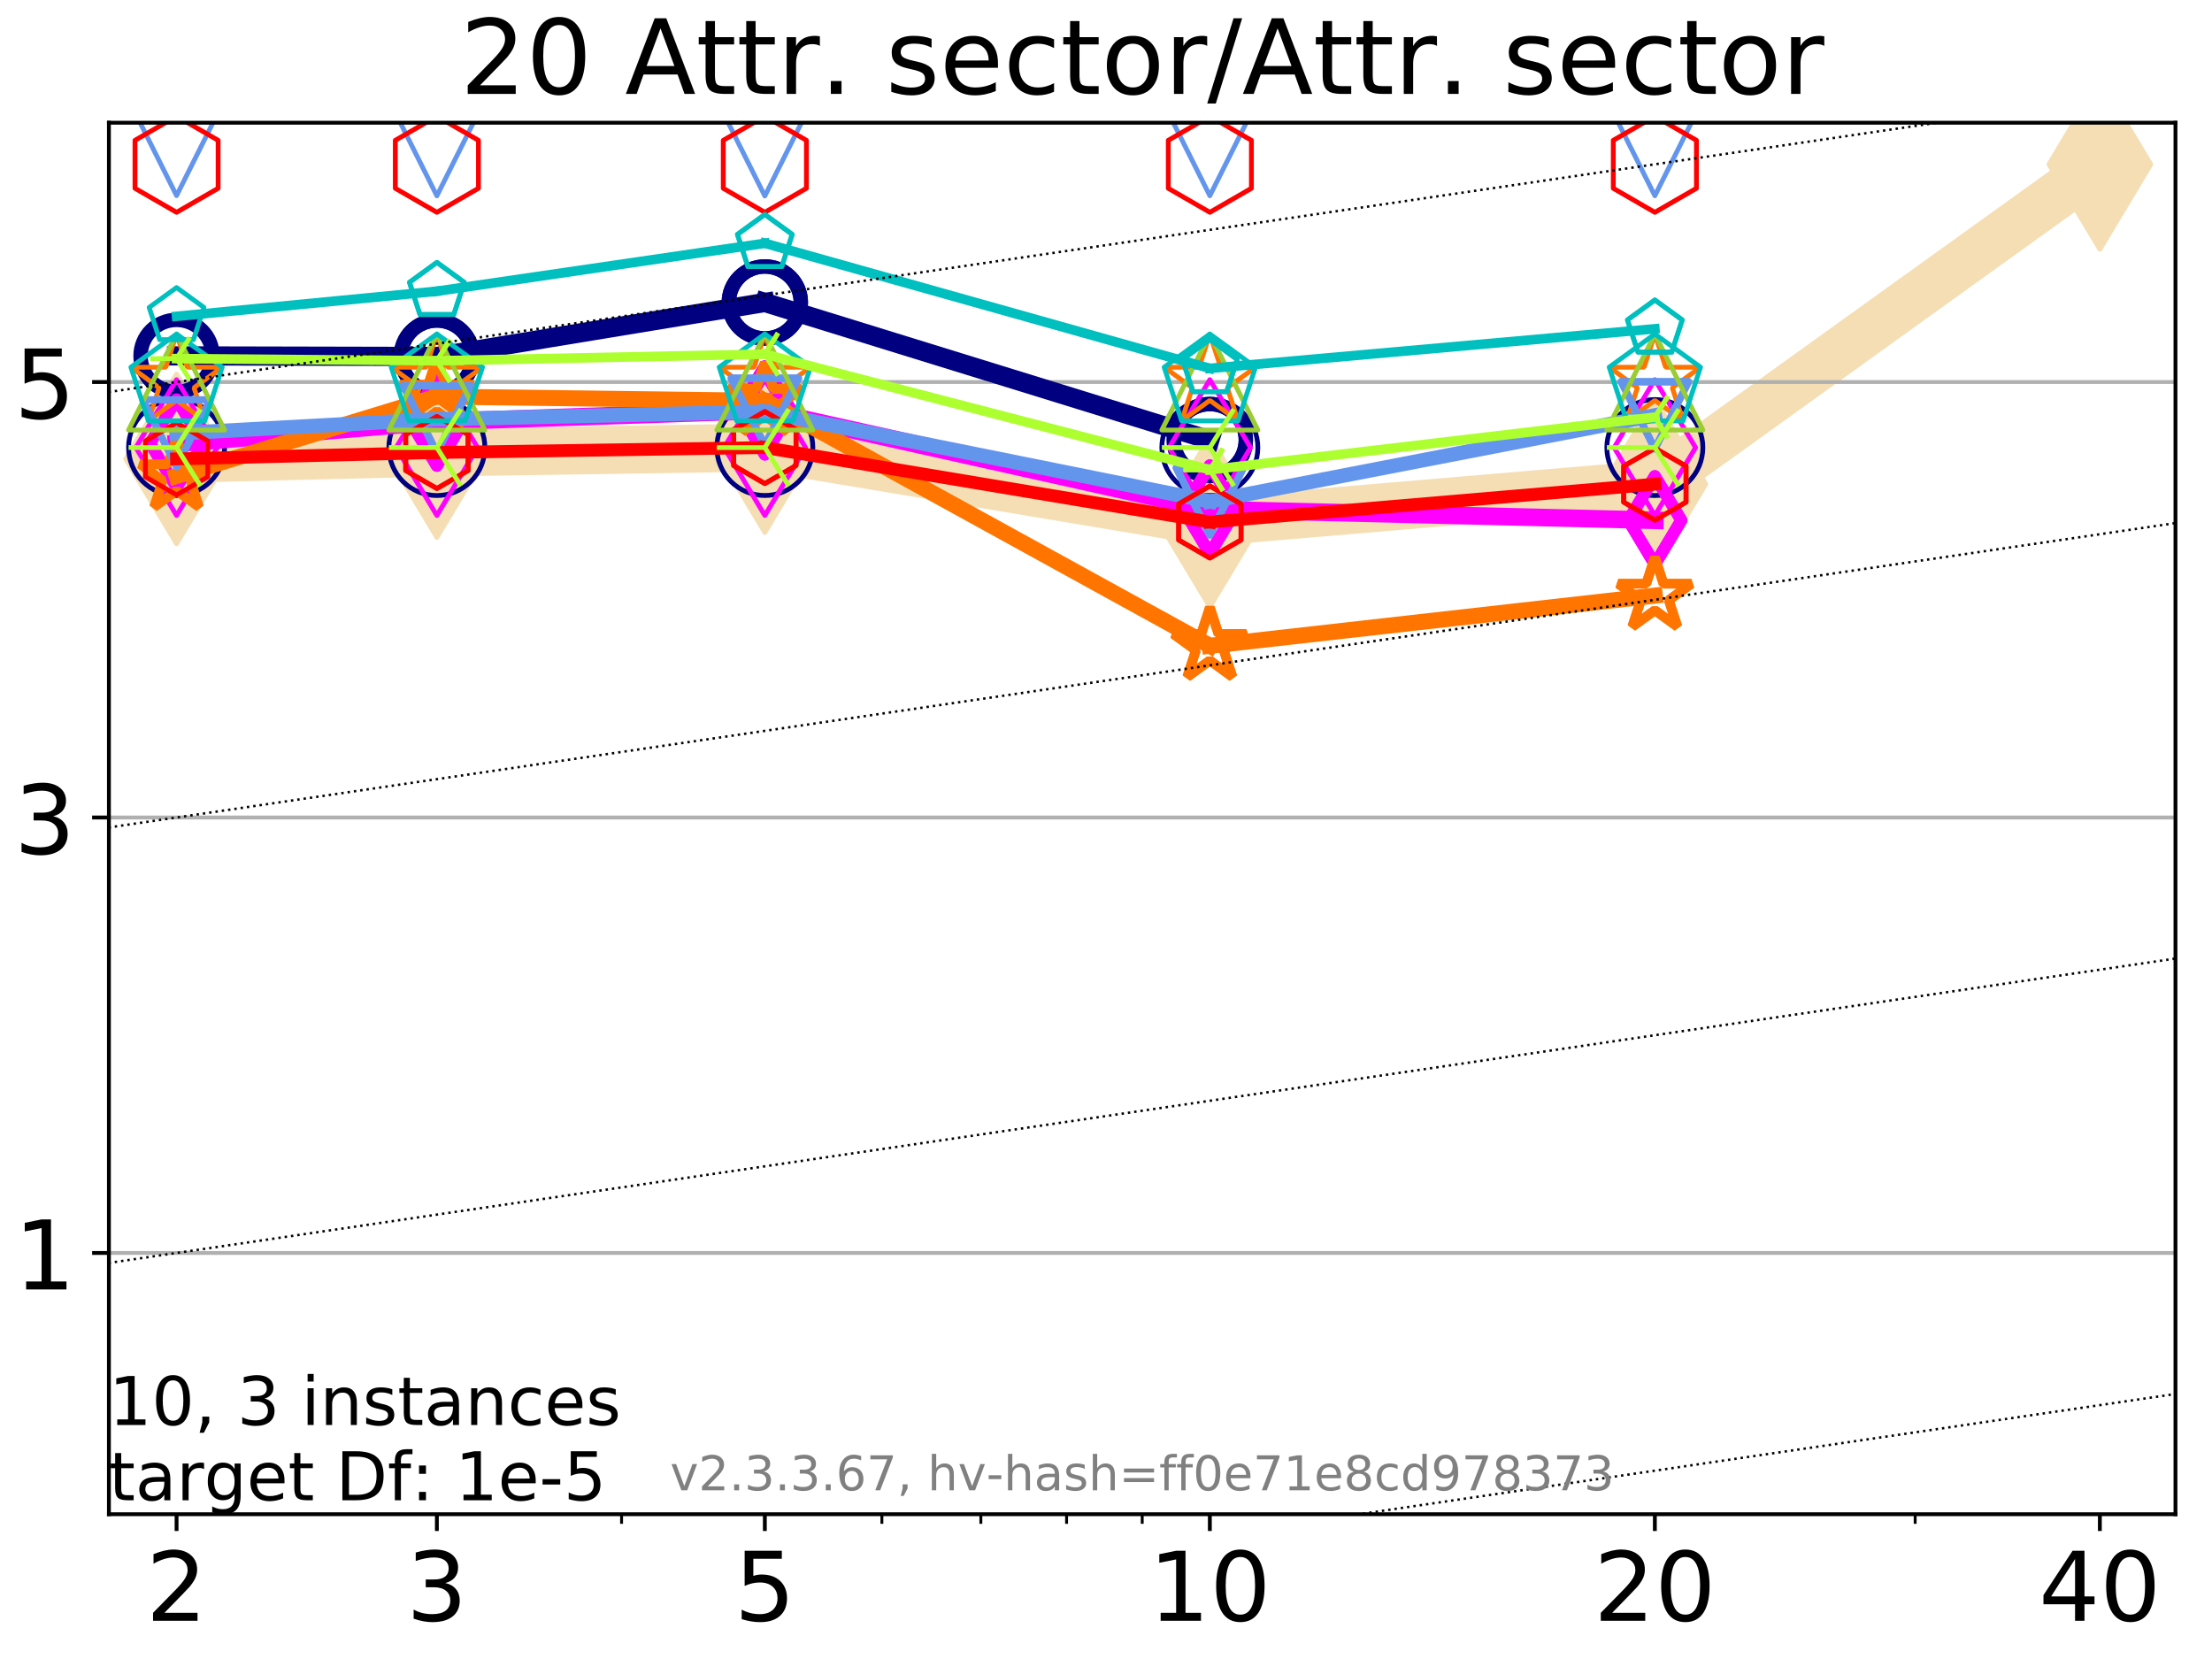 <?xml version="1.0" encoding="utf-8" standalone="no"?>
<!DOCTYPE svg PUBLIC "-//W3C//DTD SVG 1.1//EN"
  "http://www.w3.org/Graphics/SVG/1.1/DTD/svg11.dtd">
<!-- Created with matplotlib (https://matplotlib.org/) -->
<svg height="345.6pt" version="1.1" viewBox="0 0 460.8 345.6" width="460.8pt" xmlns="http://www.w3.org/2000/svg" xmlns:xlink="http://www.w3.org/1999/xlink">
 <defs>
  <style type="text/css">
*{stroke-linecap:butt;stroke-linejoin:round;}
  </style>
 </defs>
 <g id="figure_1">
  <g id="patch_1">
   <path d="M 0 345.6 
L 460.8 345.6 
L 460.8 0 
L 0 0 
z
" style="fill:#ffffff;"/>
  </g>
  <g id="axes_1">
   <g id="patch_2">
    <path d="M 22.69 315.44 
L 453.192 315.44 
L 453.192 25.56 
L 22.69 25.56 
z
" style="fill:#ffffff;"/>
   </g>
   <g id="line2d_1">
    <path clip-path="url(#p3e4baaa4ec)" d="M 36.781 95.595 
L 91.009 94.264 
L 159.329 93.236 
L 252.032 108.739 
L 344.736 100.858 
L 437.439 34.238 
" style="fill:none;stroke:#f5deb3;stroke-linecap:square;stroke-width:10;"/>
    <defs>
     <path d="M 0 17.678 
L 10.607 0 
L 0 -17.678 
L -10.607 0 
z
" id="mc10faed8f9" style="stroke:#f5deb3;stroke-linejoin:miter;"/>
    </defs>
    <g clip-path="url(#p3e4baaa4ec)">
     <use style="fill:#f5deb3;stroke:#f5deb3;stroke-linejoin:miter;" x="36.781" xlink:href="#mc10faed8f9" y="95.595"/>
     <use style="fill:#f5deb3;stroke:#f5deb3;stroke-linejoin:miter;" x="91.009" xlink:href="#mc10faed8f9" y="94.264"/>
     <use style="fill:#f5deb3;stroke:#f5deb3;stroke-linejoin:miter;" x="159.329" xlink:href="#mc10faed8f9" y="93.236"/>
     <use style="fill:#f5deb3;stroke:#f5deb3;stroke-linejoin:miter;" x="252.032" xlink:href="#mc10faed8f9" y="108.739"/>
     <use style="fill:#f5deb3;stroke:#f5deb3;stroke-linejoin:miter;" x="344.736" xlink:href="#mc10faed8f9" y="100.858"/>
     <use style="fill:#f5deb3;stroke:#f5deb3;stroke-linejoin:miter;" x="437.439" xlink:href="#mc10faed8f9" y="34.238"/>
    </g>
   </g>
   <g id="matplotlib.axis_1">
    <g id="xtick_1">
     <g id="line2d_2">
      <defs>
       <path d="M 0 0 
L 0 3.5 
" id="md5cfe4e3aa" style="stroke:#000000;stroke-width:0.8;"/>
      </defs>
      <g>
       <use style="stroke:#000000;stroke-width:0.8;" x="36.781" xlink:href="#md5cfe4e3aa" y="315.44"/>
      </g>
     </g>
     <g id="text_1">
      <!-- 2 -->
      <defs>
       <path d="M 19.188 8.297 
L 53.609 8.297 
L 53.609 0 
L 7.328 0 
L 7.328 8.297 
Q 12.938 14.109 22.625 23.891 
Q 32.328 33.688 34.812 36.531 
Q 39.547 41.844 41.422 45.531 
Q 43.312 49.219 43.312 52.781 
Q 43.312 58.594 39.234 62.25 
Q 35.156 65.922 28.609 65.922 
Q 23.969 65.922 18.812 64.312 
Q 13.672 62.703 7.812 59.422 
L 7.812 69.391 
Q 13.766 71.781 18.938 73 
Q 24.125 74.219 28.422 74.219 
Q 39.75 74.219 46.484 68.547 
Q 53.219 62.891 53.219 53.422 
Q 53.219 48.922 51.531 44.891 
Q 49.859 40.875 45.406 35.406 
Q 44.188 33.984 37.641 27.219 
Q 31.109 20.453 19.188 8.297 
z
" id="DejaVuSans-50"/>
      </defs>
      <g transform="translate(30.419 337.637)scale(0.2 -0.2)">
       <use xlink:href="#DejaVuSans-50"/>
      </g>
     </g>
    </g>
    <g id="xtick_2">
     <g id="line2d_3">
      <g>
       <use style="stroke:#000000;stroke-width:0.8;" x="91.009" xlink:href="#md5cfe4e3aa" y="315.44"/>
      </g>
     </g>
     <g id="text_2">
      <!-- 3 -->
      <defs>
       <path d="M 40.578 39.312 
Q 47.656 37.797 51.625 33 
Q 55.609 28.219 55.609 21.188 
Q 55.609 10.406 48.188 4.484 
Q 40.766 -1.422 27.094 -1.422 
Q 22.516 -1.422 17.656 -0.516 
Q 12.797 0.391 7.625 2.203 
L 7.625 11.719 
Q 11.719 9.328 16.594 8.109 
Q 21.484 6.891 26.812 6.891 
Q 36.078 6.891 40.938 10.547 
Q 45.797 14.203 45.797 21.188 
Q 45.797 27.641 41.281 31.266 
Q 36.766 34.906 28.719 34.906 
L 20.219 34.906 
L 20.219 43.016 
L 29.109 43.016 
Q 36.375 43.016 40.234 45.922 
Q 44.094 48.828 44.094 54.297 
Q 44.094 59.906 40.109 62.906 
Q 36.141 65.922 28.719 65.922 
Q 24.656 65.922 20.016 65.031 
Q 15.375 64.156 9.812 62.312 
L 9.812 71.094 
Q 15.438 72.656 20.344 73.438 
Q 25.25 74.219 29.594 74.219 
Q 40.828 74.219 47.359 69.109 
Q 53.906 64.016 53.906 55.328 
Q 53.906 49.266 50.438 45.094 
Q 46.969 40.922 40.578 39.312 
z
" id="DejaVuSans-51"/>
      </defs>
      <g transform="translate(84.647 337.637)scale(0.2 -0.2)">
       <use xlink:href="#DejaVuSans-51"/>
      </g>
     </g>
    </g>
    <g id="xtick_3">
     <g id="line2d_4">
      <g>
       <use style="stroke:#000000;stroke-width:0.8;" x="159.329" xlink:href="#md5cfe4e3aa" y="315.44"/>
      </g>
     </g>
     <g id="text_3">
      <!-- 5 -->
      <defs>
       <path d="M 10.797 72.906 
L 49.516 72.906 
L 49.516 64.594 
L 19.828 64.594 
L 19.828 46.734 
Q 21.969 47.469 24.109 47.828 
Q 26.266 48.188 28.422 48.188 
Q 40.625 48.188 47.75 41.5 
Q 54.891 34.812 54.891 23.391 
Q 54.891 11.625 47.562 5.094 
Q 40.234 -1.422 26.906 -1.422 
Q 22.312 -1.422 17.547 -0.641 
Q 12.797 0.141 7.719 1.703 
L 7.719 11.625 
Q 12.109 9.234 16.797 8.062 
Q 21.484 6.891 26.703 6.891 
Q 35.156 6.891 40.078 11.328 
Q 45.016 15.766 45.016 23.391 
Q 45.016 31 40.078 35.438 
Q 35.156 39.891 26.703 39.891 
Q 22.75 39.891 18.812 39.016 
Q 14.891 38.141 10.797 36.281 
z
" id="DejaVuSans-53"/>
      </defs>
      <g transform="translate(152.966 337.637)scale(0.2 -0.2)">
       <use xlink:href="#DejaVuSans-53"/>
      </g>
     </g>
    </g>
    <g id="xtick_4">
     <g id="line2d_5">
      <g>
       <use style="stroke:#000000;stroke-width:0.8;" x="252.032" xlink:href="#md5cfe4e3aa" y="315.44"/>
      </g>
     </g>
     <g id="text_4">
      <!-- 10 -->
      <defs>
       <path d="M 12.406 8.297 
L 28.516 8.297 
L 28.516 63.922 
L 10.984 60.406 
L 10.984 69.391 
L 28.422 72.906 
L 38.281 72.906 
L 38.281 8.297 
L 54.391 8.297 
L 54.391 0 
L 12.406 0 
z
" id="DejaVuSans-49"/>
       <path d="M 31.781 66.406 
Q 24.172 66.406 20.328 58.906 
Q 16.5 51.422 16.5 36.375 
Q 16.5 21.391 20.328 13.891 
Q 24.172 6.391 31.781 6.391 
Q 39.453 6.391 43.281 13.891 
Q 47.125 21.391 47.125 36.375 
Q 47.125 51.422 43.281 58.906 
Q 39.453 66.406 31.781 66.406 
z
M 31.781 74.219 
Q 44.047 74.219 50.516 64.516 
Q 56.984 54.828 56.984 36.375 
Q 56.984 17.969 50.516 8.266 
Q 44.047 -1.422 31.781 -1.422 
Q 19.531 -1.422 13.062 8.266 
Q 6.594 17.969 6.594 36.375 
Q 6.594 54.828 13.062 64.516 
Q 19.531 74.219 31.781 74.219 
z
" id="DejaVuSans-48"/>
      </defs>
      <g transform="translate(239.307 337.637)scale(0.2 -0.2)">
       <use xlink:href="#DejaVuSans-49"/>
       <use x="63.623" xlink:href="#DejaVuSans-48"/>
      </g>
     </g>
    </g>
    <g id="xtick_5">
     <g id="line2d_6">
      <g>
       <use style="stroke:#000000;stroke-width:0.8;" x="344.736" xlink:href="#md5cfe4e3aa" y="315.44"/>
      </g>
     </g>
     <g id="text_5">
      <!-- 20 -->
      <g transform="translate(332.011 337.637)scale(0.2 -0.2)">
       <use xlink:href="#DejaVuSans-50"/>
       <use x="63.623" xlink:href="#DejaVuSans-48"/>
      </g>
     </g>
    </g>
    <g id="xtick_6">
     <g id="line2d_7">
      <g>
       <use style="stroke:#000000;stroke-width:0.8;" x="437.439" xlink:href="#md5cfe4e3aa" y="315.44"/>
      </g>
     </g>
     <g id="text_6">
      <!-- 40 -->
      <defs>
       <path d="M 37.797 64.312 
L 12.891 25.391 
L 37.797 25.391 
z
M 35.203 72.906 
L 47.609 72.906 
L 47.609 25.391 
L 58.016 25.391 
L 58.016 17.188 
L 47.609 17.188 
L 47.609 0 
L 37.797 0 
L 37.797 17.188 
L 4.891 17.188 
L 4.891 26.703 
z
" id="DejaVuSans-52"/>
      </defs>
      <g transform="translate(424.714 337.637)scale(0.2 -0.2)">
       <use xlink:href="#DejaVuSans-52"/>
       <use x="63.623" xlink:href="#DejaVuSans-48"/>
      </g>
     </g>
    </g>
    <g id="xtick_7">
     <g id="line2d_8">
      <defs>
       <path d="M 0 0 
L 0 2 
" id="ma9b2559af5" style="stroke:#000000;stroke-width:0.6;"/>
      </defs>
      <g>
       <use style="stroke:#000000;stroke-width:0.6;" x="129.485" xlink:href="#ma9b2559af5" y="315.44"/>
      </g>
     </g>
    </g>
    <g id="xtick_8">
     <g id="line2d_9">
      <g>
       <use style="stroke:#000000;stroke-width:0.6;" x="183.713" xlink:href="#ma9b2559af5" y="315.44"/>
      </g>
     </g>
    </g>
    <g id="xtick_9">
     <g id="line2d_10">
      <g>
       <use style="stroke:#000000;stroke-width:0.6;" x="204.329" xlink:href="#ma9b2559af5" y="315.44"/>
      </g>
     </g>
    </g>
    <g id="xtick_10">
     <g id="line2d_11">
      <g>
       <use style="stroke:#000000;stroke-width:0.6;" x="222.188" xlink:href="#ma9b2559af5" y="315.44"/>
      </g>
     </g>
    </g>
    <g id="xtick_11">
     <g id="line2d_12">
      <g>
       <use style="stroke:#000000;stroke-width:0.6;" x="237.941" xlink:href="#ma9b2559af5" y="315.44"/>
      </g>
     </g>
    </g>
    <g id="xtick_12">
     <g id="line2d_13">
      <g>
       <use style="stroke:#000000;stroke-width:0.6;" x="398.964" xlink:href="#ma9b2559af5" y="315.44"/>
      </g>
     </g>
    </g>
   </g>
   <g id="matplotlib.axis_2">
    <g id="ytick_1">
     <g id="line2d_14">
      <path clip-path="url(#p3e4baaa4ec)" d="M 22.69 261.012 
L 453.192 261.012 
" style="fill:none;stroke:#b0b0b0;stroke-linecap:square;stroke-width:0.8;"/>
     </g>
     <g id="line2d_15">
      <defs>
       <path d="M 0 0 
L -3.5 0 
" id="mecb5a93568" style="stroke:#000000;stroke-width:0.8;"/>
      </defs>
      <g>
       <use style="stroke:#000000;stroke-width:0.8;" x="22.69" xlink:href="#mecb5a93568" y="261.012"/>
      </g>
     </g>
     <g id="text_7">
      <!-- 1 -->
      <g transform="translate(2.965 268.611)scale(0.2 -0.2)">
       <use xlink:href="#DejaVuSans-49"/>
      </g>
     </g>
    </g>
    <g id="ytick_2">
     <g id="line2d_16">
      <path clip-path="url(#p3e4baaa4ec)" d="M 22.69 170.299 
L 453.192 170.299 
" style="fill:none;stroke:#b0b0b0;stroke-linecap:square;stroke-width:0.8;"/>
     </g>
     <g id="line2d_17">
      <g>
       <use style="stroke:#000000;stroke-width:0.8;" x="22.69" xlink:href="#mecb5a93568" y="170.299"/>
      </g>
     </g>
     <g id="text_8">
      <!-- 3 -->
      <g transform="translate(2.965 177.898)scale(0.2 -0.2)">
       <use xlink:href="#DejaVuSans-51"/>
      </g>
     </g>
    </g>
    <g id="ytick_3">
     <g id="line2d_18">
      <path clip-path="url(#p3e4baaa4ec)" d="M 22.69 79.586 
L 453.192 79.586 
" style="fill:none;stroke:#b0b0b0;stroke-linecap:square;stroke-width:0.8;"/>
     </g>
     <g id="line2d_19">
      <g>
       <use style="stroke:#000000;stroke-width:0.8;" x="22.69" xlink:href="#mecb5a93568" y="79.586"/>
      </g>
     </g>
     <g id="text_9">
      <!-- 5 -->
      <g transform="translate(2.965 87.184)scale(0.2 -0.2)">
       <use xlink:href="#DejaVuSans-53"/>
      </g>
     </g>
    </g>
   </g>
   <g id="line2d_20">
    <path clip-path="url(#p3e4baaa4ec)" d="M 36.781 74.137 
L 91.009 74.258 
" style="fill:none;stroke:#000080;stroke-linecap:square;stroke-width:4;"/>
    <defs>
     <path d="M 0 7.5 
C 1.989 7.5 3.897 6.71 5.303 5.303 
C 6.71 3.897 7.5 1.989 7.5 0 
C 7.5 -1.989 6.71 -3.897 5.303 -5.303 
C 3.897 -6.71 1.989 -7.5 0 -7.5 
C -1.989 -7.5 -3.897 -6.71 -5.303 -5.303 
C -6.71 -3.897 -7.5 -1.989 -7.5 0 
C -7.5 1.989 -6.71 3.897 -5.303 5.303 
C -3.897 6.71 -1.989 7.5 0 7.5 
z
" id="m1ffdc631ee" style="stroke:#000080;stroke-width:3;"/>
    </defs>
    <g clip-path="url(#p3e4baaa4ec)">
     <use style="fill-opacity:0;stroke:#000080;stroke-width:3;" x="36.781" xlink:href="#m1ffdc631ee" y="74.137"/>
     <use style="fill-opacity:0;stroke:#000080;stroke-width:3;" x="91.009" xlink:href="#m1ffdc631ee" y="74.258"/>
    </g>
   </g>
   <g id="line2d_21">
    <path clip-path="url(#p3e4baaa4ec)" d="M 91.009 74.258 
L 159.329 63.01 
" style="fill:none;stroke:#000080;stroke-linecap:square;stroke-width:4;"/>
    <g clip-path="url(#p3e4baaa4ec)">
     <use style="fill-opacity:0;stroke:#000080;stroke-width:3;" x="91.009" xlink:href="#m1ffdc631ee" y="74.258"/>
     <use style="fill-opacity:0;stroke:#000080;stroke-width:3;" x="159.329" xlink:href="#m1ffdc631ee" y="63.01"/>
    </g>
   </g>
   <g id="line2d_22">
    <path clip-path="url(#p3e4baaa4ec)" d="M 159.329 63.01 
L 252.032 91.667 
" style="fill:none;stroke:#000080;stroke-linecap:square;stroke-width:4;"/>
    <g clip-path="url(#p3e4baaa4ec)">
     <use style="fill-opacity:0;stroke:#000080;stroke-width:3;" x="159.329" xlink:href="#m1ffdc631ee" y="63.01"/>
     <use style="fill-opacity:0;stroke:#000080;stroke-width:3;" x="252.032" xlink:href="#m1ffdc631ee" y="91.667"/>
    </g>
   </g>
   <g id="line2d_23">
    <path clip-path="url(#p3e4baaa4ec)" d="M 252.032 91.667 
" style="fill:none;stroke:#000080;stroke-linecap:square;stroke-width:4;"/>
    <g clip-path="url(#p3e4baaa4ec)">
     <use style="fill-opacity:0;stroke:#000080;stroke-width:3;" x="252.032" xlink:href="#m1ffdc631ee" y="91.667"/>
    </g>
   </g>
   <g id="line2d_24"/>
   <g id="line2d_25">
    <defs>
     <path d="M 0 10 
C 2.652 10 5.196 8.946 7.071 7.071 
C 8.946 5.196 10 2.652 10 0 
C 10 -2.652 8.946 -5.196 7.071 -7.071 
C 5.196 -8.946 2.652 -10 0 -10 
C -2.652 -10 -5.196 -8.946 -7.071 -7.071 
C -8.946 -5.196 -10 -2.652 -10 0 
C -10 2.652 -8.946 5.196 -7.071 7.071 
C -5.196 8.946 -2.652 10 0 10 
z
" id="m798af721d6" style="stroke:#000080;"/>
    </defs>
    <g clip-path="url(#p3e4baaa4ec)">
     <use style="fill-opacity:0;stroke:#000080;" x="36.781" xlink:href="#m798af721d6" y="93.213"/>
     <use style="fill-opacity:0;stroke:#000080;" x="91.009" xlink:href="#m798af721d6" y="93.23"/>
     <use style="fill-opacity:0;stroke:#000080;" x="159.329" xlink:href="#m798af721d6" y="93.222"/>
     <use style="fill-opacity:0;stroke:#000080;" x="252.032" xlink:href="#m798af721d6" y="93.228"/>
     <use style="fill-opacity:0;stroke:#000080;" x="344.736" xlink:href="#m798af721d6" y="93.233"/>
    </g>
   </g>
   <g id="line2d_26">
    <path clip-path="url(#p3e4baaa4ec)" d="M 36.781 92.374 
L 91.009 87.837 
" style="fill:none;stroke:#ff00ff;stroke-linecap:square;stroke-width:3.667;"/>
    <defs>
     <path d="M 0 9.192 
L 5.515 0 
L 0 -9.192 
L -5.515 0 
z
" id="mb58c9c5109" style="stroke:#ff00ff;stroke-linejoin:miter;stroke-width:2.5;"/>
    </defs>
    <g clip-path="url(#p3e4baaa4ec)">
     <use style="fill-opacity:0;stroke:#ff00ff;stroke-linejoin:miter;stroke-width:2.5;" x="36.781" xlink:href="#mb58c9c5109" y="92.374"/>
     <use style="fill-opacity:0;stroke:#ff00ff;stroke-linejoin:miter;stroke-width:2.5;" x="91.009" xlink:href="#mb58c9c5109" y="87.837"/>
    </g>
   </g>
   <g id="line2d_27">
    <path clip-path="url(#p3e4baaa4ec)" d="M 91.009 87.837 
L 159.329 85.493 
" style="fill:none;stroke:#ff00ff;stroke-linecap:square;stroke-width:3.667;"/>
    <g clip-path="url(#p3e4baaa4ec)">
     <use style="fill-opacity:0;stroke:#ff00ff;stroke-linejoin:miter;stroke-width:2.5;" x="91.009" xlink:href="#mb58c9c5109" y="87.837"/>
     <use style="fill-opacity:0;stroke:#ff00ff;stroke-linejoin:miter;stroke-width:2.5;" x="159.329" xlink:href="#mb58c9c5109" y="85.493"/>
    </g>
   </g>
   <g id="line2d_28">
    <path clip-path="url(#p3e4baaa4ec)" d="M 159.329 85.493 
L 252.032 106.142 
" style="fill:none;stroke:#ff00ff;stroke-linecap:square;stroke-width:3.667;"/>
    <g clip-path="url(#p3e4baaa4ec)">
     <use style="fill-opacity:0;stroke:#ff00ff;stroke-linejoin:miter;stroke-width:2.5;" x="159.329" xlink:href="#mb58c9c5109" y="85.493"/>
     <use style="fill-opacity:0;stroke:#ff00ff;stroke-linejoin:miter;stroke-width:2.5;" x="252.032" xlink:href="#mb58c9c5109" y="106.142"/>
    </g>
   </g>
   <g id="line2d_29">
    <path clip-path="url(#p3e4baaa4ec)" d="M 252.032 106.142 
L 344.736 108.384 
" style="fill:none;stroke:#ff00ff;stroke-linecap:square;stroke-width:3.667;"/>
    <g clip-path="url(#p3e4baaa4ec)">
     <use style="fill-opacity:0;stroke:#ff00ff;stroke-linejoin:miter;stroke-width:2.5;" x="252.032" xlink:href="#mb58c9c5109" y="106.142"/>
     <use style="fill-opacity:0;stroke:#ff00ff;stroke-linejoin:miter;stroke-width:2.5;" x="344.736" xlink:href="#mb58c9c5109" y="108.384"/>
    </g>
   </g>
   <g id="line2d_30">
    <path clip-path="url(#p3e4baaa4ec)" d="M 344.736 108.384 
" style="fill:none;stroke:#ff00ff;stroke-linecap:square;stroke-width:3.667;"/>
    <g clip-path="url(#p3e4baaa4ec)">
     <use style="fill-opacity:0;stroke:#ff00ff;stroke-linejoin:miter;stroke-width:2.5;" x="344.736" xlink:href="#mb58c9c5109" y="108.384"/>
    </g>
   </g>
   <g id="line2d_31"/>
   <g id="line2d_32">
    <defs>
     <path d="M 0 14.142 
L 8.485 0 
L 0 -14.142 
L -8.485 0 
z
" id="m191c20d0d8" style="stroke:#ff00ff;stroke-linejoin:miter;"/>
    </defs>
    <g clip-path="url(#p3e4baaa4ec)">
     <use style="fill-opacity:0;stroke:#ff00ff;stroke-linejoin:miter;" x="36.781" xlink:href="#m191c20d0d8" y="93.238"/>
     <use style="fill-opacity:0;stroke:#ff00ff;stroke-linejoin:miter;" x="91.009" xlink:href="#m191c20d0d8" y="93.239"/>
     <use style="fill-opacity:0;stroke:#ff00ff;stroke-linejoin:miter;" x="159.329" xlink:href="#m191c20d0d8" y="93.238"/>
     <use style="fill-opacity:0;stroke:#ff00ff;stroke-linejoin:miter;" x="252.032" xlink:href="#m191c20d0d8" y="93.239"/>
     <use style="fill-opacity:0;stroke:#ff00ff;stroke-linejoin:miter;" x="344.736" xlink:href="#m191c20d0d8" y="93.239"/>
    </g>
   </g>
   <g id="line2d_33">
    <path clip-path="url(#p3e4baaa4ec)" d="M 36.781 99.166 
L 91.009 82.614 
" style="fill:none;stroke:#ff7500;stroke-linecap:square;stroke-width:3.333;"/>
    <defs>
     <path d="M 0 -8 
L -1.796 -2.472 
L -7.608 -2.472 
L -2.906 0.944 
L -4.702 6.472 
L -0 3.056 
L 4.702 6.472 
L 2.906 0.944 
L 7.608 -2.472 
L 1.796 -2.472 
z
" id="mdcb1cd34a1" style="stroke:#ff7500;stroke-linejoin:bevel;stroke-width:2;"/>
    </defs>
    <g clip-path="url(#p3e4baaa4ec)">
     <use style="fill-opacity:0;stroke:#ff7500;stroke-linejoin:bevel;stroke-width:2;" x="36.781" xlink:href="#mdcb1cd34a1" y="99.166"/>
     <use style="fill-opacity:0;stroke:#ff7500;stroke-linejoin:bevel;stroke-width:2;" x="91.009" xlink:href="#mdcb1cd34a1" y="82.614"/>
    </g>
   </g>
   <g id="line2d_34">
    <path clip-path="url(#p3e4baaa4ec)" d="M 91.009 82.614 
L 159.329 83.502 
" style="fill:none;stroke:#ff7500;stroke-linecap:square;stroke-width:3.333;"/>
    <g clip-path="url(#p3e4baaa4ec)">
     <use style="fill-opacity:0;stroke:#ff7500;stroke-linejoin:bevel;stroke-width:2;" x="91.009" xlink:href="#mdcb1cd34a1" y="82.614"/>
     <use style="fill-opacity:0;stroke:#ff7500;stroke-linejoin:bevel;stroke-width:2;" x="159.329" xlink:href="#mdcb1cd34a1" y="83.502"/>
    </g>
   </g>
   <g id="line2d_35">
    <path clip-path="url(#p3e4baaa4ec)" d="M 159.329 83.502 
L 252.032 134.53 
" style="fill:none;stroke:#ff7500;stroke-linecap:square;stroke-width:3.333;"/>
    <g clip-path="url(#p3e4baaa4ec)">
     <use style="fill-opacity:0;stroke:#ff7500;stroke-linejoin:bevel;stroke-width:2;" x="159.329" xlink:href="#mdcb1cd34a1" y="83.502"/>
     <use style="fill-opacity:0;stroke:#ff7500;stroke-linejoin:bevel;stroke-width:2;" x="252.032" xlink:href="#mdcb1cd34a1" y="134.53"/>
    </g>
   </g>
   <g id="line2d_36">
    <path clip-path="url(#p3e4baaa4ec)" d="M 252.032 134.53 
L 344.736 124.074 
" style="fill:none;stroke:#ff7500;stroke-linecap:square;stroke-width:3.333;"/>
    <g clip-path="url(#p3e4baaa4ec)">
     <use style="fill-opacity:0;stroke:#ff7500;stroke-linejoin:bevel;stroke-width:2;" x="252.032" xlink:href="#mdcb1cd34a1" y="134.53"/>
     <use style="fill-opacity:0;stroke:#ff7500;stroke-linejoin:bevel;stroke-width:2;" x="344.736" xlink:href="#mdcb1cd34a1" y="124.074"/>
    </g>
   </g>
   <g id="line2d_37">
    <path clip-path="url(#p3e4baaa4ec)" d="M 344.736 124.074 
" style="fill:none;stroke:#ff7500;stroke-linecap:square;stroke-width:3.333;"/>
    <g clip-path="url(#p3e4baaa4ec)">
     <use style="fill-opacity:0;stroke:#ff7500;stroke-linejoin:bevel;stroke-width:2;" x="344.736" xlink:href="#mdcb1cd34a1" y="124.074"/>
    </g>
   </g>
   <g id="line2d_38"/>
   <g id="line2d_39">
    <defs>
     <path d="M 0 -10 
L -2.245 -3.09 
L -9.511 -3.09 
L -3.633 1.18 
L -5.878 8.09 
L -0 3.82 
L 5.878 8.09 
L 3.633 1.18 
L 9.511 -3.09 
L 2.245 -3.09 
z
" id="m12be9f3633" style="stroke:#ff7500;stroke-linejoin:bevel;"/>
    </defs>
    <g clip-path="url(#p3e4baaa4ec)">
     <use style="fill-opacity:0;stroke:#ff7500;stroke-linejoin:bevel;" x="36.781" xlink:href="#m12be9f3633" y="79.585"/>
     <use style="fill-opacity:0;stroke:#ff7500;stroke-linejoin:bevel;" x="91.009" xlink:href="#m12be9f3633" y="79.586"/>
     <use style="fill-opacity:0;stroke:#ff7500;stroke-linejoin:bevel;" x="159.329" xlink:href="#m12be9f3633" y="79.586"/>
     <use style="fill-opacity:0;stroke:#ff7500;stroke-linejoin:bevel;" x="252.032" xlink:href="#m12be9f3633" y="79.586"/>
     <use style="fill-opacity:0;stroke:#ff7500;stroke-linejoin:bevel;" x="344.736" xlink:href="#m12be9f3633" y="79.586"/>
    </g>
   </g>
   <g id="line2d_40">
    <path clip-path="url(#p3e4baaa4ec)" d="M 36.781 90.279 
L 91.009 87.327 
" style="fill:none;stroke:#6495ed;stroke-linecap:square;stroke-width:3;"/>
    <defs>
     <path d="M -0 7 
L 7 -7 
L -7 -7 
z
" id="ma74b32505c" style="stroke:#6495ed;stroke-linejoin:miter;stroke-width:1.5;"/>
    </defs>
    <g clip-path="url(#p3e4baaa4ec)">
     <use style="fill-opacity:0;stroke:#6495ed;stroke-linejoin:miter;stroke-width:1.5;" x="36.781" xlink:href="#ma74b32505c" y="90.279"/>
     <use style="fill-opacity:0;stroke:#6495ed;stroke-linejoin:miter;stroke-width:1.5;" x="91.009" xlink:href="#ma74b32505c" y="87.327"/>
    </g>
   </g>
   <g id="line2d_41">
    <path clip-path="url(#p3e4baaa4ec)" d="M 91.009 87.327 
L 159.329 85.778 
" style="fill:none;stroke:#6495ed;stroke-linecap:square;stroke-width:3;"/>
    <g clip-path="url(#p3e4baaa4ec)">
     <use style="fill-opacity:0;stroke:#6495ed;stroke-linejoin:miter;stroke-width:1.5;" x="91.009" xlink:href="#ma74b32505c" y="87.327"/>
     <use style="fill-opacity:0;stroke:#6495ed;stroke-linejoin:miter;stroke-width:1.5;" x="159.329" xlink:href="#ma74b32505c" y="85.778"/>
    </g>
   </g>
   <g id="line2d_42">
    <path clip-path="url(#p3e4baaa4ec)" d="M 159.329 85.778 
L 252.032 104.453 
" style="fill:none;stroke:#6495ed;stroke-linecap:square;stroke-width:3;"/>
    <g clip-path="url(#p3e4baaa4ec)">
     <use style="fill-opacity:0;stroke:#6495ed;stroke-linejoin:miter;stroke-width:1.5;" x="159.329" xlink:href="#ma74b32505c" y="85.778"/>
     <use style="fill-opacity:0;stroke:#6495ed;stroke-linejoin:miter;stroke-width:1.5;" x="252.032" xlink:href="#ma74b32505c" y="104.453"/>
    </g>
   </g>
   <g id="line2d_43">
    <path clip-path="url(#p3e4baaa4ec)" d="M 252.032 104.453 
L 344.736 86.523 
" style="fill:none;stroke:#6495ed;stroke-linecap:square;stroke-width:3;"/>
    <g clip-path="url(#p3e4baaa4ec)">
     <use style="fill-opacity:0;stroke:#6495ed;stroke-linejoin:miter;stroke-width:1.5;" x="252.032" xlink:href="#ma74b32505c" y="104.453"/>
     <use style="fill-opacity:0;stroke:#6495ed;stroke-linejoin:miter;stroke-width:1.5;" x="344.736" xlink:href="#ma74b32505c" y="86.523"/>
    </g>
   </g>
   <g id="line2d_44">
    <path clip-path="url(#p3e4baaa4ec)" d="M 344.736 86.523 
" style="fill:none;stroke:#6495ed;stroke-linecap:square;stroke-width:3;"/>
    <g clip-path="url(#p3e4baaa4ec)">
     <use style="fill-opacity:0;stroke:#6495ed;stroke-linejoin:miter;stroke-width:1.5;" x="344.736" xlink:href="#ma74b32505c" y="86.523"/>
    </g>
   </g>
   <g id="line2d_45"/>
   <g id="line2d_46">
    <defs>
     <path d="M -0 10 
L 10 -10 
L -10 -10 
z
" id="m49f8656445" style="stroke:#6495ed;stroke-linejoin:miter;"/>
    </defs>
    <g clip-path="url(#p3e4baaa4ec)">
     <use style="fill-opacity:0;stroke:#6495ed;stroke-linejoin:miter;" x="36.781" xlink:href="#m49f8656445" y="30.749"/>
     <use style="fill-opacity:0;stroke:#6495ed;stroke-linejoin:miter;" x="91.009" xlink:href="#m49f8656445" y="30.796"/>
     <use style="fill-opacity:0;stroke:#6495ed;stroke-linejoin:miter;" x="159.329" xlink:href="#m49f8656445" y="30.832"/>
     <use style="fill-opacity:0;stroke:#6495ed;stroke-linejoin:miter;" x="252.032" xlink:href="#m49f8656445" y="30.781"/>
     <use style="fill-opacity:0;stroke:#6495ed;stroke-linejoin:miter;" x="344.736" xlink:href="#m49f8656445" y="30.784"/>
    </g>
   </g>
   <g id="line2d_47">
    <path clip-path="url(#p3e4baaa4ec)" d="M 36.781 95.595 
L 91.009 94.264 
" style="fill:none;stroke:#ff0000;stroke-linecap:square;stroke-width:2.667;"/>
    <defs>
     <path d="M 0 -7.5 
L -6.495 -3.75 
L -6.495 3.75 
L -0 7.5 
L 6.495 3.75 
L 6.495 -3.75 
z
" id="m4ac02cd901" style="stroke:#ff0000;stroke-linejoin:miter;"/>
    </defs>
    <g clip-path="url(#p3e4baaa4ec)">
     <use style="fill-opacity:0;stroke:#ff0000;stroke-linejoin:miter;" x="36.781" xlink:href="#m4ac02cd901" y="95.595"/>
     <use style="fill-opacity:0;stroke:#ff0000;stroke-linejoin:miter;" x="91.009" xlink:href="#m4ac02cd901" y="94.264"/>
    </g>
   </g>
   <g id="line2d_48">
    <path clip-path="url(#p3e4baaa4ec)" d="M 91.009 94.264 
L 159.329 93.236 
" style="fill:none;stroke:#ff0000;stroke-linecap:square;stroke-width:2.667;"/>
    <g clip-path="url(#p3e4baaa4ec)">
     <use style="fill-opacity:0;stroke:#ff0000;stroke-linejoin:miter;" x="91.009" xlink:href="#m4ac02cd901" y="94.264"/>
     <use style="fill-opacity:0;stroke:#ff0000;stroke-linejoin:miter;" x="159.329" xlink:href="#m4ac02cd901" y="93.236"/>
    </g>
   </g>
   <g id="line2d_49">
    <path clip-path="url(#p3e4baaa4ec)" d="M 159.329 93.236 
L 252.032 108.739 
" style="fill:none;stroke:#ff0000;stroke-linecap:square;stroke-width:2.667;"/>
    <g clip-path="url(#p3e4baaa4ec)">
     <use style="fill-opacity:0;stroke:#ff0000;stroke-linejoin:miter;" x="159.329" xlink:href="#m4ac02cd901" y="93.236"/>
     <use style="fill-opacity:0;stroke:#ff0000;stroke-linejoin:miter;" x="252.032" xlink:href="#m4ac02cd901" y="108.739"/>
    </g>
   </g>
   <g id="line2d_50">
    <path clip-path="url(#p3e4baaa4ec)" d="M 252.032 108.739 
L 344.736 100.858 
" style="fill:none;stroke:#ff0000;stroke-linecap:square;stroke-width:2.667;"/>
    <g clip-path="url(#p3e4baaa4ec)">
     <use style="fill-opacity:0;stroke:#ff0000;stroke-linejoin:miter;" x="252.032" xlink:href="#m4ac02cd901" y="108.739"/>
     <use style="fill-opacity:0;stroke:#ff0000;stroke-linejoin:miter;" x="344.736" xlink:href="#m4ac02cd901" y="100.858"/>
    </g>
   </g>
   <g id="line2d_51">
    <path clip-path="url(#p3e4baaa4ec)" d="M 344.736 100.858 
" style="fill:none;stroke:#ff0000;stroke-linecap:square;stroke-width:2.667;"/>
    <g clip-path="url(#p3e4baaa4ec)">
     <use style="fill-opacity:0;stroke:#ff0000;stroke-linejoin:miter;" x="344.736" xlink:href="#m4ac02cd901" y="100.858"/>
    </g>
   </g>
   <g id="line2d_52"/>
   <g id="line2d_53">
    <defs>
     <path d="M 0 -10 
L -8.66 -5 
L -8.66 5 
L -0 10 
L 8.66 5 
L 8.66 -5 
z
" id="mb546345167" style="stroke:#ff0000;stroke-linejoin:miter;"/>
    </defs>
    <g clip-path="url(#p3e4baaa4ec)">
     <use style="fill-opacity:0;stroke:#ff0000;stroke-linejoin:miter;" x="36.781" xlink:href="#mb546345167" y="34.229"/>
     <use style="fill-opacity:0;stroke:#ff0000;stroke-linejoin:miter;" x="91.009" xlink:href="#mb546345167" y="34.229"/>
     <use style="fill-opacity:0;stroke:#ff0000;stroke-linejoin:miter;" x="159.329" xlink:href="#mb546345167" y="34.229"/>
     <use style="fill-opacity:0;stroke:#ff0000;stroke-linejoin:miter;" x="252.032" xlink:href="#mb546345167" y="34.229"/>
     <use style="fill-opacity:0;stroke:#ff0000;stroke-linejoin:miter;" x="344.736" xlink:href="#mb546345167" y="34.229"/>
    </g>
   </g>
   <g id="line2d_54"/>
   <g id="line2d_55">
    <defs>
     <path d="M 0 -10 
L -10 10 
L 10 10 
z
" id="m7c1671d8d5" style="stroke:#9acd32;stroke-linejoin:miter;"/>
    </defs>
    <g clip-path="url(#p3e4baaa4ec)">
     <use style="fill-opacity:0;stroke:#9acd32;stroke-linejoin:miter;" x="36.781" xlink:href="#m7c1671d8d5" y="79.586"/>
     <use style="fill-opacity:0;stroke:#9acd32;stroke-linejoin:miter;" x="91.009" xlink:href="#m7c1671d8d5" y="79.586"/>
     <use style="fill-opacity:0;stroke:#9acd32;stroke-linejoin:miter;" x="159.329" xlink:href="#m7c1671d8d5" y="79.586"/>
     <use style="fill-opacity:0;stroke:#9acd32;stroke-linejoin:miter;" x="252.032" xlink:href="#m7c1671d8d5" y="79.586"/>
     <use style="fill-opacity:0;stroke:#9acd32;stroke-linejoin:miter;" x="344.736" xlink:href="#m7c1671d8d5" y="79.586"/>
    </g>
   </g>
   <g id="line2d_56">
    <path clip-path="url(#p3e4baaa4ec)" d="M 36.781 65.9 
L 91.009 60.666 
" style="fill:none;stroke:#00bfbf;stroke-linecap:square;stroke-width:2;"/>
    <defs>
     <path d="M 0 -6 
L -5.706 -1.854 
L -3.527 4.854 
L 3.527 4.854 
L 5.706 -1.854 
z
" id="md88dd8e763" style="stroke:#00bfbf;stroke-linejoin:miter;"/>
    </defs>
    <g clip-path="url(#p3e4baaa4ec)">
     <use style="fill-opacity:0;stroke:#00bfbf;stroke-linejoin:miter;" x="36.781" xlink:href="#md88dd8e763" y="65.9"/>
     <use style="fill-opacity:0;stroke:#00bfbf;stroke-linejoin:miter;" x="91.009" xlink:href="#md88dd8e763" y="60.666"/>
    </g>
   </g>
   <g id="line2d_57">
    <path clip-path="url(#p3e4baaa4ec)" d="M 91.009 60.666 
L 159.329 50.681 
" style="fill:none;stroke:#00bfbf;stroke-linecap:square;stroke-width:2;"/>
    <g clip-path="url(#p3e4baaa4ec)">
     <use style="fill-opacity:0;stroke:#00bfbf;stroke-linejoin:miter;" x="91.009" xlink:href="#md88dd8e763" y="60.666"/>
     <use style="fill-opacity:0;stroke:#00bfbf;stroke-linejoin:miter;" x="159.329" xlink:href="#md88dd8e763" y="50.681"/>
    </g>
   </g>
   <g id="line2d_58">
    <path clip-path="url(#p3e4baaa4ec)" d="M 159.329 50.681 
L 252.032 76.739 
" style="fill:none;stroke:#00bfbf;stroke-linecap:square;stroke-width:2;"/>
    <g clip-path="url(#p3e4baaa4ec)">
     <use style="fill-opacity:0;stroke:#00bfbf;stroke-linejoin:miter;" x="159.329" xlink:href="#md88dd8e763" y="50.681"/>
     <use style="fill-opacity:0;stroke:#00bfbf;stroke-linejoin:miter;" x="252.032" xlink:href="#md88dd8e763" y="76.739"/>
    </g>
   </g>
   <g id="line2d_59">
    <path clip-path="url(#p3e4baaa4ec)" d="M 252.032 76.739 
L 344.736 68.497 
" style="fill:none;stroke:#00bfbf;stroke-linecap:square;stroke-width:2;"/>
    <g clip-path="url(#p3e4baaa4ec)">
     <use style="fill-opacity:0;stroke:#00bfbf;stroke-linejoin:miter;" x="252.032" xlink:href="#md88dd8e763" y="76.739"/>
     <use style="fill-opacity:0;stroke:#00bfbf;stroke-linejoin:miter;" x="344.736" xlink:href="#md88dd8e763" y="68.497"/>
    </g>
   </g>
   <g id="line2d_60">
    <path clip-path="url(#p3e4baaa4ec)" d="M 344.736 68.497 
" style="fill:none;stroke:#00bfbf;stroke-linecap:square;stroke-width:2;"/>
    <g clip-path="url(#p3e4baaa4ec)">
     <use style="fill-opacity:0;stroke:#00bfbf;stroke-linejoin:miter;" x="344.736" xlink:href="#md88dd8e763" y="68.497"/>
    </g>
   </g>
   <g id="line2d_61"/>
   <g id="line2d_62">
    <defs>
     <path d="M 0 -10 
L -9.511 -3.09 
L -5.878 8.09 
L 5.878 8.09 
L 9.511 -3.09 
z
" id="m551d9f356a" style="stroke:#00bfbf;stroke-linejoin:miter;"/>
    </defs>
    <g clip-path="url(#p3e4baaa4ec)">
     <use style="fill-opacity:0;stroke:#00bfbf;stroke-linejoin:miter;" x="36.781" xlink:href="#m551d9f356a" y="79.583"/>
     <use style="fill-opacity:0;stroke:#00bfbf;stroke-linejoin:miter;" x="91.009" xlink:href="#m551d9f356a" y="79.572"/>
     <use style="fill-opacity:0;stroke:#00bfbf;stroke-linejoin:miter;" x="159.329" xlink:href="#m551d9f356a" y="79.577"/>
     <use style="fill-opacity:0;stroke:#00bfbf;stroke-linejoin:miter;" x="252.032" xlink:href="#m551d9f356a" y="79.583"/>
     <use style="fill-opacity:0;stroke:#00bfbf;stroke-linejoin:miter;" x="344.736" xlink:href="#m551d9f356a" y="79.583"/>
    </g>
   </g>
   <g id="line2d_63">
    <path clip-path="url(#p3e4baaa4ec)" d="M 36.781 74.703 
L 91.009 75.155 
" style="fill:none;stroke:#adff2f;stroke-linecap:square;stroke-width:2;"/>
    <defs>
     <path d="M 0 0 
L -5.5 -0 
M 0 0 
L 2.75 4.4 
M 0 0 
L 2.75 -4.4 
" id="m4e1f27524d" style="stroke:#adff2f;"/>
    </defs>
    <g clip-path="url(#p3e4baaa4ec)">
     <use style="fill-opacity:0;stroke:#adff2f;" x="36.781" xlink:href="#m4e1f27524d" y="74.703"/>
     <use style="fill-opacity:0;stroke:#adff2f;" x="91.009" xlink:href="#m4e1f27524d" y="75.155"/>
    </g>
   </g>
   <g id="line2d_64">
    <path clip-path="url(#p3e4baaa4ec)" d="M 91.009 75.155 
L 159.329 73.783 
" style="fill:none;stroke:#adff2f;stroke-linecap:square;stroke-width:2;"/>
    <g clip-path="url(#p3e4baaa4ec)">
     <use style="fill-opacity:0;stroke:#adff2f;" x="91.009" xlink:href="#m4e1f27524d" y="75.155"/>
     <use style="fill-opacity:0;stroke:#adff2f;" x="159.329" xlink:href="#m4e1f27524d" y="73.783"/>
    </g>
   </g>
   <g id="line2d_65">
    <path clip-path="url(#p3e4baaa4ec)" d="M 159.329 73.783 
L 252.032 97.863 
" style="fill:none;stroke:#adff2f;stroke-linecap:square;stroke-width:2;"/>
    <g clip-path="url(#p3e4baaa4ec)">
     <use style="fill-opacity:0;stroke:#adff2f;" x="159.329" xlink:href="#m4e1f27524d" y="73.783"/>
     <use style="fill-opacity:0;stroke:#adff2f;" x="252.032" xlink:href="#m4e1f27524d" y="97.863"/>
    </g>
   </g>
   <g id="line2d_66">
    <path clip-path="url(#p3e4baaa4ec)" d="M 252.032 97.863 
L 344.736 86.906 
" style="fill:none;stroke:#adff2f;stroke-linecap:square;stroke-width:2;"/>
    <g clip-path="url(#p3e4baaa4ec)">
     <use style="fill-opacity:0;stroke:#adff2f;" x="252.032" xlink:href="#m4e1f27524d" y="97.863"/>
     <use style="fill-opacity:0;stroke:#adff2f;" x="344.736" xlink:href="#m4e1f27524d" y="86.906"/>
    </g>
   </g>
   <g id="line2d_67">
    <path clip-path="url(#p3e4baaa4ec)" d="M 344.736 86.906 
" style="fill:none;stroke:#adff2f;stroke-linecap:square;stroke-width:2;"/>
    <g clip-path="url(#p3e4baaa4ec)">
     <use style="fill-opacity:0;stroke:#adff2f;" x="344.736" xlink:href="#m4e1f27524d" y="86.906"/>
    </g>
   </g>
   <g id="line2d_68"/>
   <g id="line2d_69">
    <defs>
     <path d="M 0 0 
L -10 -0 
M 0 0 
L 5 8 
M 0 0 
L 5 -8 
" id="mb37d5b3fc6" style="stroke:#adff2f;"/>
    </defs>
    <g clip-path="url(#p3e4baaa4ec)">
     <use style="fill-opacity:0;stroke:#adff2f;" x="36.781" xlink:href="#mb37d5b3fc6" y="93.233"/>
     <use style="fill-opacity:0;stroke:#adff2f;" x="91.009" xlink:href="#mb37d5b3fc6" y="93.23"/>
     <use style="fill-opacity:0;stroke:#adff2f;" x="159.329" xlink:href="#mb37d5b3fc6" y="93.235"/>
     <use style="fill-opacity:0;stroke:#adff2f;" x="252.032" xlink:href="#mb37d5b3fc6" y="93.236"/>
     <use style="fill-opacity:0;stroke:#adff2f;" x="344.736" xlink:href="#mb37d5b3fc6" y="93.237"/>
    </g>
   </g>
   <g id="line2d_70"/>
   <g id="line2d_71">
    <path clip-path="url(#p3e4baaa4ec)" d="M 71.58 346.6 
L 461.8 289.127 
" style="fill:none;stroke:#000000;stroke-dasharray:0.5,0.825;stroke-dashoffset:0;stroke-width:0.5;"/>
   </g>
   <g id="line2d_72">
    <path clip-path="url(#p3e4baaa4ec)" d="M -1 266.577 
L 461.8 198.414 
" style="fill:none;stroke:#000000;stroke-dasharray:0.5,0.825;stroke-dashoffset:0;stroke-width:0.5;"/>
   </g>
   <g id="line2d_73">
    <path clip-path="url(#p3e4baaa4ec)" d="M -1 175.864 
L 461.8 107.701 
" style="fill:none;stroke:#000000;stroke-dasharray:0.5,0.825;stroke-dashoffset:0;stroke-width:0.5;"/>
   </g>
   <g id="line2d_74">
    <path clip-path="url(#p3e4baaa4ec)" d="M -1 85.151 
L 461.8 16.988 
" style="fill:none;stroke:#000000;stroke-dasharray:0.5,0.825;stroke-dashoffset:0;stroke-width:0.5;"/>
   </g>
   <g id="line2d_75">
    <path clip-path="url(#p3e4baaa4ec)" style="fill:none;stroke:#000000;stroke-dasharray:0.5,0.825;stroke-dashoffset:0;stroke-width:0.5;"/>
   </g>
   <g id="patch_3">
    <path d="M 22.69 315.44 
L 22.69 25.56 
" style="fill:none;stroke:#000000;stroke-linecap:square;stroke-linejoin:miter;stroke-width:0.8;"/>
   </g>
   <g id="patch_4">
    <path d="M 453.192 315.44 
L 453.192 25.56 
" style="fill:none;stroke:#000000;stroke-linecap:square;stroke-linejoin:miter;stroke-width:0.8;"/>
   </g>
   <g id="patch_5">
    <path d="M 22.69 315.44 
L 453.192 315.44 
" style="fill:none;stroke:#000000;stroke-linecap:square;stroke-linejoin:miter;stroke-width:0.8;"/>
   </g>
   <g id="patch_6">
    <path d="M 22.69 25.56 
L 453.192 25.56 
" style="fill:none;stroke:#000000;stroke-linecap:square;stroke-linejoin:miter;stroke-width:0.8;"/>
   </g>
   <g id="text_10">
    <!-- 10, 3 instances -->
    <defs>
     <path d="M 11.719 12.406 
L 22.016 12.406 
L 22.016 4 
L 14.016 -11.625 
L 7.719 -11.625 
L 11.719 4 
z
" id="DejaVuSans-44"/>
     <path id="DejaVuSans-32"/>
     <path d="M 9.422 54.688 
L 18.406 54.688 
L 18.406 0 
L 9.422 0 
z
M 9.422 75.984 
L 18.406 75.984 
L 18.406 64.594 
L 9.422 64.594 
z
" id="DejaVuSans-105"/>
     <path d="M 54.891 33.016 
L 54.891 0 
L 45.906 0 
L 45.906 32.719 
Q 45.906 40.484 42.875 44.328 
Q 39.844 48.188 33.797 48.188 
Q 26.516 48.188 22.312 43.547 
Q 18.109 38.922 18.109 30.906 
L 18.109 0 
L 9.078 0 
L 9.078 54.688 
L 18.109 54.688 
L 18.109 46.188 
Q 21.344 51.125 25.703 53.562 
Q 30.078 56 35.797 56 
Q 45.219 56 50.047 50.172 
Q 54.891 44.344 54.891 33.016 
z
" id="DejaVuSans-110"/>
     <path d="M 44.281 53.078 
L 44.281 44.578 
Q 40.484 46.531 36.375 47.5 
Q 32.281 48.484 27.875 48.484 
Q 21.188 48.484 17.844 46.438 
Q 14.5 44.391 14.5 40.281 
Q 14.5 37.156 16.891 35.375 
Q 19.281 33.594 26.516 31.984 
L 29.594 31.297 
Q 39.156 29.25 43.188 25.516 
Q 47.219 21.781 47.219 15.094 
Q 47.219 7.469 41.188 3.016 
Q 35.156 -1.422 24.609 -1.422 
Q 20.219 -1.422 15.453 -0.562 
Q 10.688 0.297 5.422 2 
L 5.422 11.281 
Q 10.406 8.688 15.234 7.391 
Q 20.062 6.109 24.812 6.109 
Q 31.156 6.109 34.562 8.281 
Q 37.984 10.453 37.984 14.406 
Q 37.984 18.062 35.516 20.016 
Q 33.062 21.969 24.703 23.781 
L 21.578 24.516 
Q 13.234 26.266 9.516 29.906 
Q 5.812 33.547 5.812 39.891 
Q 5.812 47.609 11.281 51.797 
Q 16.75 56 26.812 56 
Q 31.781 56 36.172 55.266 
Q 40.578 54.547 44.281 53.078 
z
" id="DejaVuSans-115"/>
     <path d="M 18.312 70.219 
L 18.312 54.688 
L 36.812 54.688 
L 36.812 47.703 
L 18.312 47.703 
L 18.312 18.016 
Q 18.312 11.328 20.141 9.422 
Q 21.969 7.516 27.594 7.516 
L 36.812 7.516 
L 36.812 0 
L 27.594 0 
Q 17.188 0 13.234 3.875 
Q 9.281 7.766 9.281 18.016 
L 9.281 47.703 
L 2.688 47.703 
L 2.688 54.688 
L 9.281 54.688 
L 9.281 70.219 
z
" id="DejaVuSans-116"/>
     <path d="M 34.281 27.484 
Q 23.391 27.484 19.188 25 
Q 14.984 22.516 14.984 16.5 
Q 14.984 11.719 18.141 8.906 
Q 21.297 6.109 26.703 6.109 
Q 34.188 6.109 38.703 11.406 
Q 43.219 16.703 43.219 25.484 
L 43.219 27.484 
z
M 52.203 31.203 
L 52.203 0 
L 43.219 0 
L 43.219 8.297 
Q 40.141 3.328 35.547 0.953 
Q 30.953 -1.422 24.312 -1.422 
Q 15.922 -1.422 10.953 3.297 
Q 6 8.016 6 15.922 
Q 6 25.141 12.172 29.828 
Q 18.359 34.516 30.609 34.516 
L 43.219 34.516 
L 43.219 35.406 
Q 43.219 41.609 39.141 45 
Q 35.062 48.391 27.688 48.391 
Q 23 48.391 18.547 47.266 
Q 14.109 46.141 10.016 43.891 
L 10.016 52.203 
Q 14.938 54.109 19.578 55.047 
Q 24.219 56 28.609 56 
Q 40.484 56 46.344 49.844 
Q 52.203 43.703 52.203 31.203 
z
" id="DejaVuSans-97"/>
     <path d="M 48.781 52.594 
L 48.781 44.188 
Q 44.969 46.297 41.141 47.344 
Q 37.312 48.391 33.406 48.391 
Q 24.656 48.391 19.812 42.844 
Q 14.984 37.312 14.984 27.297 
Q 14.984 17.281 19.812 11.734 
Q 24.656 6.203 33.406 6.203 
Q 37.312 6.203 41.141 7.25 
Q 44.969 8.297 48.781 10.406 
L 48.781 2.094 
Q 45.016 0.344 40.984 -0.531 
Q 36.969 -1.422 32.422 -1.422 
Q 20.062 -1.422 12.781 6.344 
Q 5.516 14.109 5.516 27.297 
Q 5.516 40.672 12.859 48.328 
Q 20.219 56 33.016 56 
Q 37.156 56 41.109 55.141 
Q 45.062 54.297 48.781 52.594 
z
" id="DejaVuSans-99"/>
     <path d="M 56.203 29.594 
L 56.203 25.203 
L 14.891 25.203 
Q 15.484 15.922 20.484 11.062 
Q 25.484 6.203 34.422 6.203 
Q 39.594 6.203 44.453 7.469 
Q 49.312 8.734 54.109 11.281 
L 54.109 2.781 
Q 49.266 0.734 44.188 -0.344 
Q 39.109 -1.422 33.891 -1.422 
Q 20.797 -1.422 13.156 6.188 
Q 5.516 13.812 5.516 26.812 
Q 5.516 40.234 12.766 48.109 
Q 20.016 56 32.328 56 
Q 43.359 56 49.781 48.891 
Q 56.203 41.797 56.203 29.594 
z
M 47.219 32.234 
Q 47.125 39.594 43.094 43.984 
Q 39.062 48.391 32.422 48.391 
Q 24.906 48.391 20.391 44.141 
Q 15.875 39.891 15.188 32.172 
z
" id="DejaVuSans-101"/>
    </defs>
    <g transform="translate(22.69 296.851)scale(0.14 -0.14)">
     <use xlink:href="#DejaVuSans-49"/>
     <use x="63.623" xlink:href="#DejaVuSans-48"/>
     <use x="127.246" xlink:href="#DejaVuSans-44"/>
     <use x="159.033" xlink:href="#DejaVuSans-32"/>
     <use x="190.82" xlink:href="#DejaVuSans-51"/>
     <use x="254.443" xlink:href="#DejaVuSans-32"/>
     <use x="286.23" xlink:href="#DejaVuSans-105"/>
     <use x="314.014" xlink:href="#DejaVuSans-110"/>
     <use x="377.393" xlink:href="#DejaVuSans-115"/>
     <use x="429.492" xlink:href="#DejaVuSans-116"/>
     <use x="468.701" xlink:href="#DejaVuSans-97"/>
     <use x="529.98" xlink:href="#DejaVuSans-110"/>
     <use x="593.359" xlink:href="#DejaVuSans-99"/>
     <use x="648.34" xlink:href="#DejaVuSans-101"/>
     <use x="709.863" xlink:href="#DejaVuSans-115"/>
    </g>
    <!-- target Df: 1e-5 -->
    <defs>
     <path d="M 41.109 46.297 
Q 39.594 47.172 37.812 47.578 
Q 36.031 48 33.891 48 
Q 26.266 48 22.188 43.047 
Q 18.109 38.094 18.109 28.812 
L 18.109 0 
L 9.078 0 
L 9.078 54.688 
L 18.109 54.688 
L 18.109 46.188 
Q 20.953 51.172 25.484 53.578 
Q 30.031 56 36.531 56 
Q 37.453 56 38.578 55.875 
Q 39.703 55.766 41.062 55.516 
z
" id="DejaVuSans-114"/>
     <path d="M 45.406 27.984 
Q 45.406 37.75 41.375 43.109 
Q 37.359 48.484 30.078 48.484 
Q 22.859 48.484 18.828 43.109 
Q 14.797 37.75 14.797 27.984 
Q 14.797 18.266 18.828 12.891 
Q 22.859 7.516 30.078 7.516 
Q 37.359 7.516 41.375 12.891 
Q 45.406 18.266 45.406 27.984 
z
M 54.391 6.781 
Q 54.391 -7.172 48.188 -13.984 
Q 42 -20.797 29.203 -20.797 
Q 24.469 -20.797 20.266 -20.094 
Q 16.062 -19.391 12.109 -17.922 
L 12.109 -9.188 
Q 16.062 -11.328 19.922 -12.344 
Q 23.781 -13.375 27.781 -13.375 
Q 36.625 -13.375 41.016 -8.766 
Q 45.406 -4.156 45.406 5.172 
L 45.406 9.625 
Q 42.625 4.781 38.281 2.391 
Q 33.938 0 27.875 0 
Q 17.828 0 11.672 7.656 
Q 5.516 15.328 5.516 27.984 
Q 5.516 40.672 11.672 48.328 
Q 17.828 56 27.875 56 
Q 33.938 56 38.281 53.609 
Q 42.625 51.219 45.406 46.391 
L 45.406 54.688 
L 54.391 54.688 
z
" id="DejaVuSans-103"/>
     <path d="M 19.672 64.797 
L 19.672 8.109 
L 31.594 8.109 
Q 46.688 8.109 53.688 14.938 
Q 60.688 21.781 60.688 36.531 
Q 60.688 51.172 53.688 57.984 
Q 46.688 64.797 31.594 64.797 
z
M 9.812 72.906 
L 30.078 72.906 
Q 51.266 72.906 61.172 64.094 
Q 71.094 55.281 71.094 36.531 
Q 71.094 17.672 61.125 8.828 
Q 51.172 0 30.078 0 
L 9.812 0 
z
" id="DejaVuSans-68"/>
     <path d="M 37.109 75.984 
L 37.109 68.5 
L 28.516 68.5 
Q 23.688 68.5 21.797 66.547 
Q 19.922 64.594 19.922 59.516 
L 19.922 54.688 
L 34.719 54.688 
L 34.719 47.703 
L 19.922 47.703 
L 19.922 0 
L 10.891 0 
L 10.891 47.703 
L 2.297 47.703 
L 2.297 54.688 
L 10.891 54.688 
L 10.891 58.5 
Q 10.891 67.625 15.141 71.797 
Q 19.391 75.984 28.609 75.984 
z
" id="DejaVuSans-102"/>
     <path d="M 11.719 12.406 
L 22.016 12.406 
L 22.016 0 
L 11.719 0 
z
M 11.719 51.703 
L 22.016 51.703 
L 22.016 39.312 
L 11.719 39.312 
z
" id="DejaVuSans-58"/>
     <path d="M 4.891 31.391 
L 31.203 31.391 
L 31.203 23.391 
L 4.891 23.391 
z
" id="DejaVuSans-45"/>
    </defs>
    <g transform="translate(22.69 312.528)scale(0.14 -0.14)">
     <use xlink:href="#DejaVuSans-116"/>
     <use x="39.209" xlink:href="#DejaVuSans-97"/>
     <use x="100.488" xlink:href="#DejaVuSans-114"/>
     <use x="141.586" xlink:href="#DejaVuSans-103"/>
     <use x="205.062" xlink:href="#DejaVuSans-101"/>
     <use x="266.586" xlink:href="#DejaVuSans-116"/>
     <use x="305.795" xlink:href="#DejaVuSans-32"/>
     <use x="337.582" xlink:href="#DejaVuSans-68"/>
     <use x="414.584" xlink:href="#DejaVuSans-102"/>
     <use x="449.742" xlink:href="#DejaVuSans-58"/>
     <use x="483.434" xlink:href="#DejaVuSans-32"/>
     <use x="515.221" xlink:href="#DejaVuSans-49"/>
     <use x="578.844" xlink:href="#DejaVuSans-101"/>
     <use x="640.367" xlink:href="#DejaVuSans-45"/>
     <use x="676.451" xlink:href="#DejaVuSans-53"/>
    </g>
   </g>
   <g id="text_11">
    <!-- v2.3.3.67, hv-hash=ff0e71e8cd978373 -->
    <defs>
     <path d="M 2.984 54.688 
L 12.5 54.688 
L 29.594 8.797 
L 46.688 54.688 
L 56.203 54.688 
L 35.688 0 
L 23.484 0 
z
" id="DejaVuSans-118"/>
     <path d="M 10.688 12.406 
L 21 12.406 
L 21 0 
L 10.688 0 
z
" id="DejaVuSans-46"/>
     <path d="M 33.016 40.375 
Q 26.375 40.375 22.484 35.828 
Q 18.609 31.297 18.609 23.391 
Q 18.609 15.531 22.484 10.953 
Q 26.375 6.391 33.016 6.391 
Q 39.656 6.391 43.531 10.953 
Q 47.406 15.531 47.406 23.391 
Q 47.406 31.297 43.531 35.828 
Q 39.656 40.375 33.016 40.375 
z
M 52.594 71.297 
L 52.594 62.312 
Q 48.875 64.062 45.094 64.984 
Q 41.312 65.922 37.594 65.922 
Q 27.828 65.922 22.672 59.328 
Q 17.531 52.734 16.797 39.406 
Q 19.672 43.656 24.016 45.922 
Q 28.375 48.188 33.594 48.188 
Q 44.578 48.188 50.953 41.516 
Q 57.328 34.859 57.328 23.391 
Q 57.328 12.156 50.688 5.359 
Q 44.047 -1.422 33.016 -1.422 
Q 20.359 -1.422 13.672 8.266 
Q 6.984 17.969 6.984 36.375 
Q 6.984 53.656 15.188 63.938 
Q 23.391 74.219 37.203 74.219 
Q 40.922 74.219 44.703 73.484 
Q 48.484 72.75 52.594 71.297 
z
" id="DejaVuSans-54"/>
     <path d="M 8.203 72.906 
L 55.078 72.906 
L 55.078 68.703 
L 28.609 0 
L 18.312 0 
L 43.219 64.594 
L 8.203 64.594 
z
" id="DejaVuSans-55"/>
     <path d="M 54.891 33.016 
L 54.891 0 
L 45.906 0 
L 45.906 32.719 
Q 45.906 40.484 42.875 44.328 
Q 39.844 48.188 33.797 48.188 
Q 26.516 48.188 22.312 43.547 
Q 18.109 38.922 18.109 30.906 
L 18.109 0 
L 9.078 0 
L 9.078 75.984 
L 18.109 75.984 
L 18.109 46.188 
Q 21.344 51.125 25.703 53.562 
Q 30.078 56 35.797 56 
Q 45.219 56 50.047 50.172 
Q 54.891 44.344 54.891 33.016 
z
" id="DejaVuSans-104"/>
     <path d="M 10.594 45.406 
L 73.188 45.406 
L 73.188 37.203 
L 10.594 37.203 
z
M 10.594 25.484 
L 73.188 25.484 
L 73.188 17.188 
L 10.594 17.188 
z
" id="DejaVuSans-61"/>
     <path d="M 31.781 34.625 
Q 24.75 34.625 20.719 30.859 
Q 16.703 27.094 16.703 20.516 
Q 16.703 13.922 20.719 10.156 
Q 24.75 6.391 31.781 6.391 
Q 38.812 6.391 42.859 10.172 
Q 46.922 13.969 46.922 20.516 
Q 46.922 27.094 42.891 30.859 
Q 38.875 34.625 31.781 34.625 
z
M 21.922 38.812 
Q 15.578 40.375 12.031 44.719 
Q 8.5 49.078 8.5 55.328 
Q 8.5 64.062 14.719 69.141 
Q 20.953 74.219 31.781 74.219 
Q 42.672 74.219 48.875 69.141 
Q 55.078 64.062 55.078 55.328 
Q 55.078 49.078 51.531 44.719 
Q 48 40.375 41.703 38.812 
Q 48.828 37.156 52.797 32.312 
Q 56.781 27.484 56.781 20.516 
Q 56.781 9.906 50.312 4.234 
Q 43.844 -1.422 31.781 -1.422 
Q 19.734 -1.422 13.25 4.234 
Q 6.781 9.906 6.781 20.516 
Q 6.781 27.484 10.781 32.312 
Q 14.797 37.156 21.922 38.812 
z
M 18.312 54.391 
Q 18.312 48.734 21.844 45.562 
Q 25.391 42.391 31.781 42.391 
Q 38.141 42.391 41.719 45.562 
Q 45.312 48.734 45.312 54.391 
Q 45.312 60.062 41.719 63.234 
Q 38.141 66.406 31.781 66.406 
Q 25.391 66.406 21.844 63.234 
Q 18.312 60.062 18.312 54.391 
z
" id="DejaVuSans-56"/>
     <path d="M 45.406 46.391 
L 45.406 75.984 
L 54.391 75.984 
L 54.391 0 
L 45.406 0 
L 45.406 8.203 
Q 42.578 3.328 38.25 0.953 
Q 33.938 -1.422 27.875 -1.422 
Q 17.969 -1.422 11.734 6.484 
Q 5.516 14.406 5.516 27.297 
Q 5.516 40.188 11.734 48.094 
Q 17.969 56 27.875 56 
Q 33.938 56 38.25 53.625 
Q 42.578 51.266 45.406 46.391 
z
M 14.797 27.297 
Q 14.797 17.391 18.875 11.75 
Q 22.953 6.109 30.078 6.109 
Q 37.203 6.109 41.297 11.75 
Q 45.406 17.391 45.406 27.297 
Q 45.406 37.203 41.297 42.844 
Q 37.203 48.484 30.078 48.484 
Q 22.953 48.484 18.875 42.844 
Q 14.797 37.203 14.797 27.297 
z
" id="DejaVuSans-100"/>
     <path d="M 10.984 1.516 
L 10.984 10.5 
Q 14.703 8.734 18.5 7.812 
Q 22.312 6.891 25.984 6.891 
Q 35.75 6.891 40.891 13.453 
Q 46.047 20.016 46.781 33.406 
Q 43.953 29.203 39.594 26.953 
Q 35.25 24.703 29.984 24.703 
Q 19.047 24.703 12.672 31.312 
Q 6.297 37.938 6.297 49.422 
Q 6.297 60.641 12.938 67.422 
Q 19.578 74.219 30.609 74.219 
Q 43.266 74.219 49.922 64.516 
Q 56.594 54.828 56.594 36.375 
Q 56.594 19.141 48.406 8.859 
Q 40.234 -1.422 26.422 -1.422 
Q 22.703 -1.422 18.891 -0.688 
Q 15.094 0.047 10.984 1.516 
z
M 30.609 32.422 
Q 37.25 32.422 41.125 36.953 
Q 45.016 41.5 45.016 49.422 
Q 45.016 57.281 41.125 61.844 
Q 37.25 66.406 30.609 66.406 
Q 23.969 66.406 20.094 61.844 
Q 16.219 57.281 16.219 49.422 
Q 16.219 41.5 20.094 36.953 
Q 23.969 32.422 30.609 32.422 
z
" id="DejaVuSans-57"/>
    </defs>
    <g style="fill:#808080;" transform="translate(139.594 310.462)scale(0.1 -0.1)">
     <use xlink:href="#DejaVuSans-118"/>
     <use x="59.18" xlink:href="#DejaVuSans-50"/>
     <use x="122.803" xlink:href="#DejaVuSans-46"/>
     <use x="154.59" xlink:href="#DejaVuSans-51"/>
     <use x="218.213" xlink:href="#DejaVuSans-46"/>
     <use x="250" xlink:href="#DejaVuSans-51"/>
     <use x="313.623" xlink:href="#DejaVuSans-46"/>
     <use x="345.41" xlink:href="#DejaVuSans-54"/>
     <use x="409.033" xlink:href="#DejaVuSans-55"/>
     <use x="472.656" xlink:href="#DejaVuSans-44"/>
     <use x="504.443" xlink:href="#DejaVuSans-32"/>
     <use x="536.23" xlink:href="#DejaVuSans-104"/>
     <use x="599.609" xlink:href="#DejaVuSans-118"/>
     <use x="658.758" xlink:href="#DejaVuSans-45"/>
     <use x="694.842" xlink:href="#DejaVuSans-104"/>
     <use x="758.221" xlink:href="#DejaVuSans-97"/>
     <use x="819.5" xlink:href="#DejaVuSans-115"/>
     <use x="871.6" xlink:href="#DejaVuSans-104"/>
     <use x="934.979" xlink:href="#DejaVuSans-61"/>
     <use x="1018.768" xlink:href="#DejaVuSans-102"/>
     <use x="1053.973" xlink:href="#DejaVuSans-102"/>
     <use x="1089.178" xlink:href="#DejaVuSans-48"/>
     <use x="1152.801" xlink:href="#DejaVuSans-101"/>
     <use x="1214.324" xlink:href="#DejaVuSans-55"/>
     <use x="1277.947" xlink:href="#DejaVuSans-49"/>
     <use x="1341.57" xlink:href="#DejaVuSans-101"/>
     <use x="1403.094" xlink:href="#DejaVuSans-56"/>
     <use x="1466.717" xlink:href="#DejaVuSans-99"/>
     <use x="1521.697" xlink:href="#DejaVuSans-100"/>
     <use x="1585.174" xlink:href="#DejaVuSans-57"/>
     <use x="1648.797" xlink:href="#DejaVuSans-55"/>
     <use x="1712.42" xlink:href="#DejaVuSans-56"/>
     <use x="1776.043" xlink:href="#DejaVuSans-51"/>
     <use x="1839.666" xlink:href="#DejaVuSans-55"/>
     <use x="1903.289" xlink:href="#DejaVuSans-51"/>
    </g>
   </g>
   <g id="text_12">
    <!-- 20 Attr. sector/Attr. sector -->
    <defs>
     <path d="M 34.188 63.188 
L 20.797 26.906 
L 47.609 26.906 
z
M 28.609 72.906 
L 39.797 72.906 
L 67.578 0 
L 57.328 0 
L 50.688 18.703 
L 17.828 18.703 
L 11.188 0 
L 0.781 0 
z
" id="DejaVuSans-65"/>
     <path d="M 30.609 48.391 
Q 23.391 48.391 19.188 42.75 
Q 14.984 37.109 14.984 27.297 
Q 14.984 17.484 19.156 11.844 
Q 23.344 6.203 30.609 6.203 
Q 37.797 6.203 41.984 11.859 
Q 46.188 17.531 46.188 27.297 
Q 46.188 37.016 41.984 42.703 
Q 37.797 48.391 30.609 48.391 
z
M 30.609 56 
Q 42.328 56 49.016 48.375 
Q 55.719 40.766 55.719 27.297 
Q 55.719 13.875 49.016 6.219 
Q 42.328 -1.422 30.609 -1.422 
Q 18.844 -1.422 12.172 6.219 
Q 5.516 13.875 5.516 27.297 
Q 5.516 40.766 12.172 48.375 
Q 18.844 56 30.609 56 
z
" id="DejaVuSans-111"/>
     <path d="M 25.391 72.906 
L 33.688 72.906 
L 8.297 -9.281 
L 0 -9.281 
z
" id="DejaVuSans-47"/>
    </defs>
    <g transform="translate(95.857 19.56)scale(0.216 -0.216)">
     <use xlink:href="#DejaVuSans-50"/>
     <use x="63.623" xlink:href="#DejaVuSans-48"/>
     <use x="127.246" xlink:href="#DejaVuSans-32"/>
     <use x="159.033" xlink:href="#DejaVuSans-65"/>
     <use x="227.426" xlink:href="#DejaVuSans-116"/>
     <use x="266.635" xlink:href="#DejaVuSans-116"/>
     <use x="305.844" xlink:href="#DejaVuSans-114"/>
     <use x="346.816" xlink:href="#DejaVuSans-46"/>
     <use x="378.604" xlink:href="#DejaVuSans-32"/>
     <use x="410.391" xlink:href="#DejaVuSans-115"/>
     <use x="462.49" xlink:href="#DejaVuSans-101"/>
     <use x="524.014" xlink:href="#DejaVuSans-99"/>
     <use x="578.994" xlink:href="#DejaVuSans-116"/>
     <use x="618.203" xlink:href="#DejaVuSans-111"/>
     <use x="679.385" xlink:href="#DejaVuSans-114"/>
     <use x="720.498" xlink:href="#DejaVuSans-47"/>
     <use x="754.189" xlink:href="#DejaVuSans-65"/>
     <use x="822.582" xlink:href="#DejaVuSans-116"/>
     <use x="861.791" xlink:href="#DejaVuSans-116"/>
     <use x="901" xlink:href="#DejaVuSans-114"/>
     <use x="941.973" xlink:href="#DejaVuSans-46"/>
     <use x="973.76" xlink:href="#DejaVuSans-32"/>
     <use x="1005.547" xlink:href="#DejaVuSans-115"/>
     <use x="1057.646" xlink:href="#DejaVuSans-101"/>
     <use x="1119.17" xlink:href="#DejaVuSans-99"/>
     <use x="1174.15" xlink:href="#DejaVuSans-116"/>
     <use x="1213.359" xlink:href="#DejaVuSans-111"/>
     <use x="1274.541" xlink:href="#DejaVuSans-114"/>
    </g>
   </g>
  </g>
 </g>
 <defs>
  <clipPath id="p3e4baaa4ec">
   <rect height="289.88" width="430.502" x="22.69" y="25.56"/>
  </clipPath>
 </defs>
</svg>
